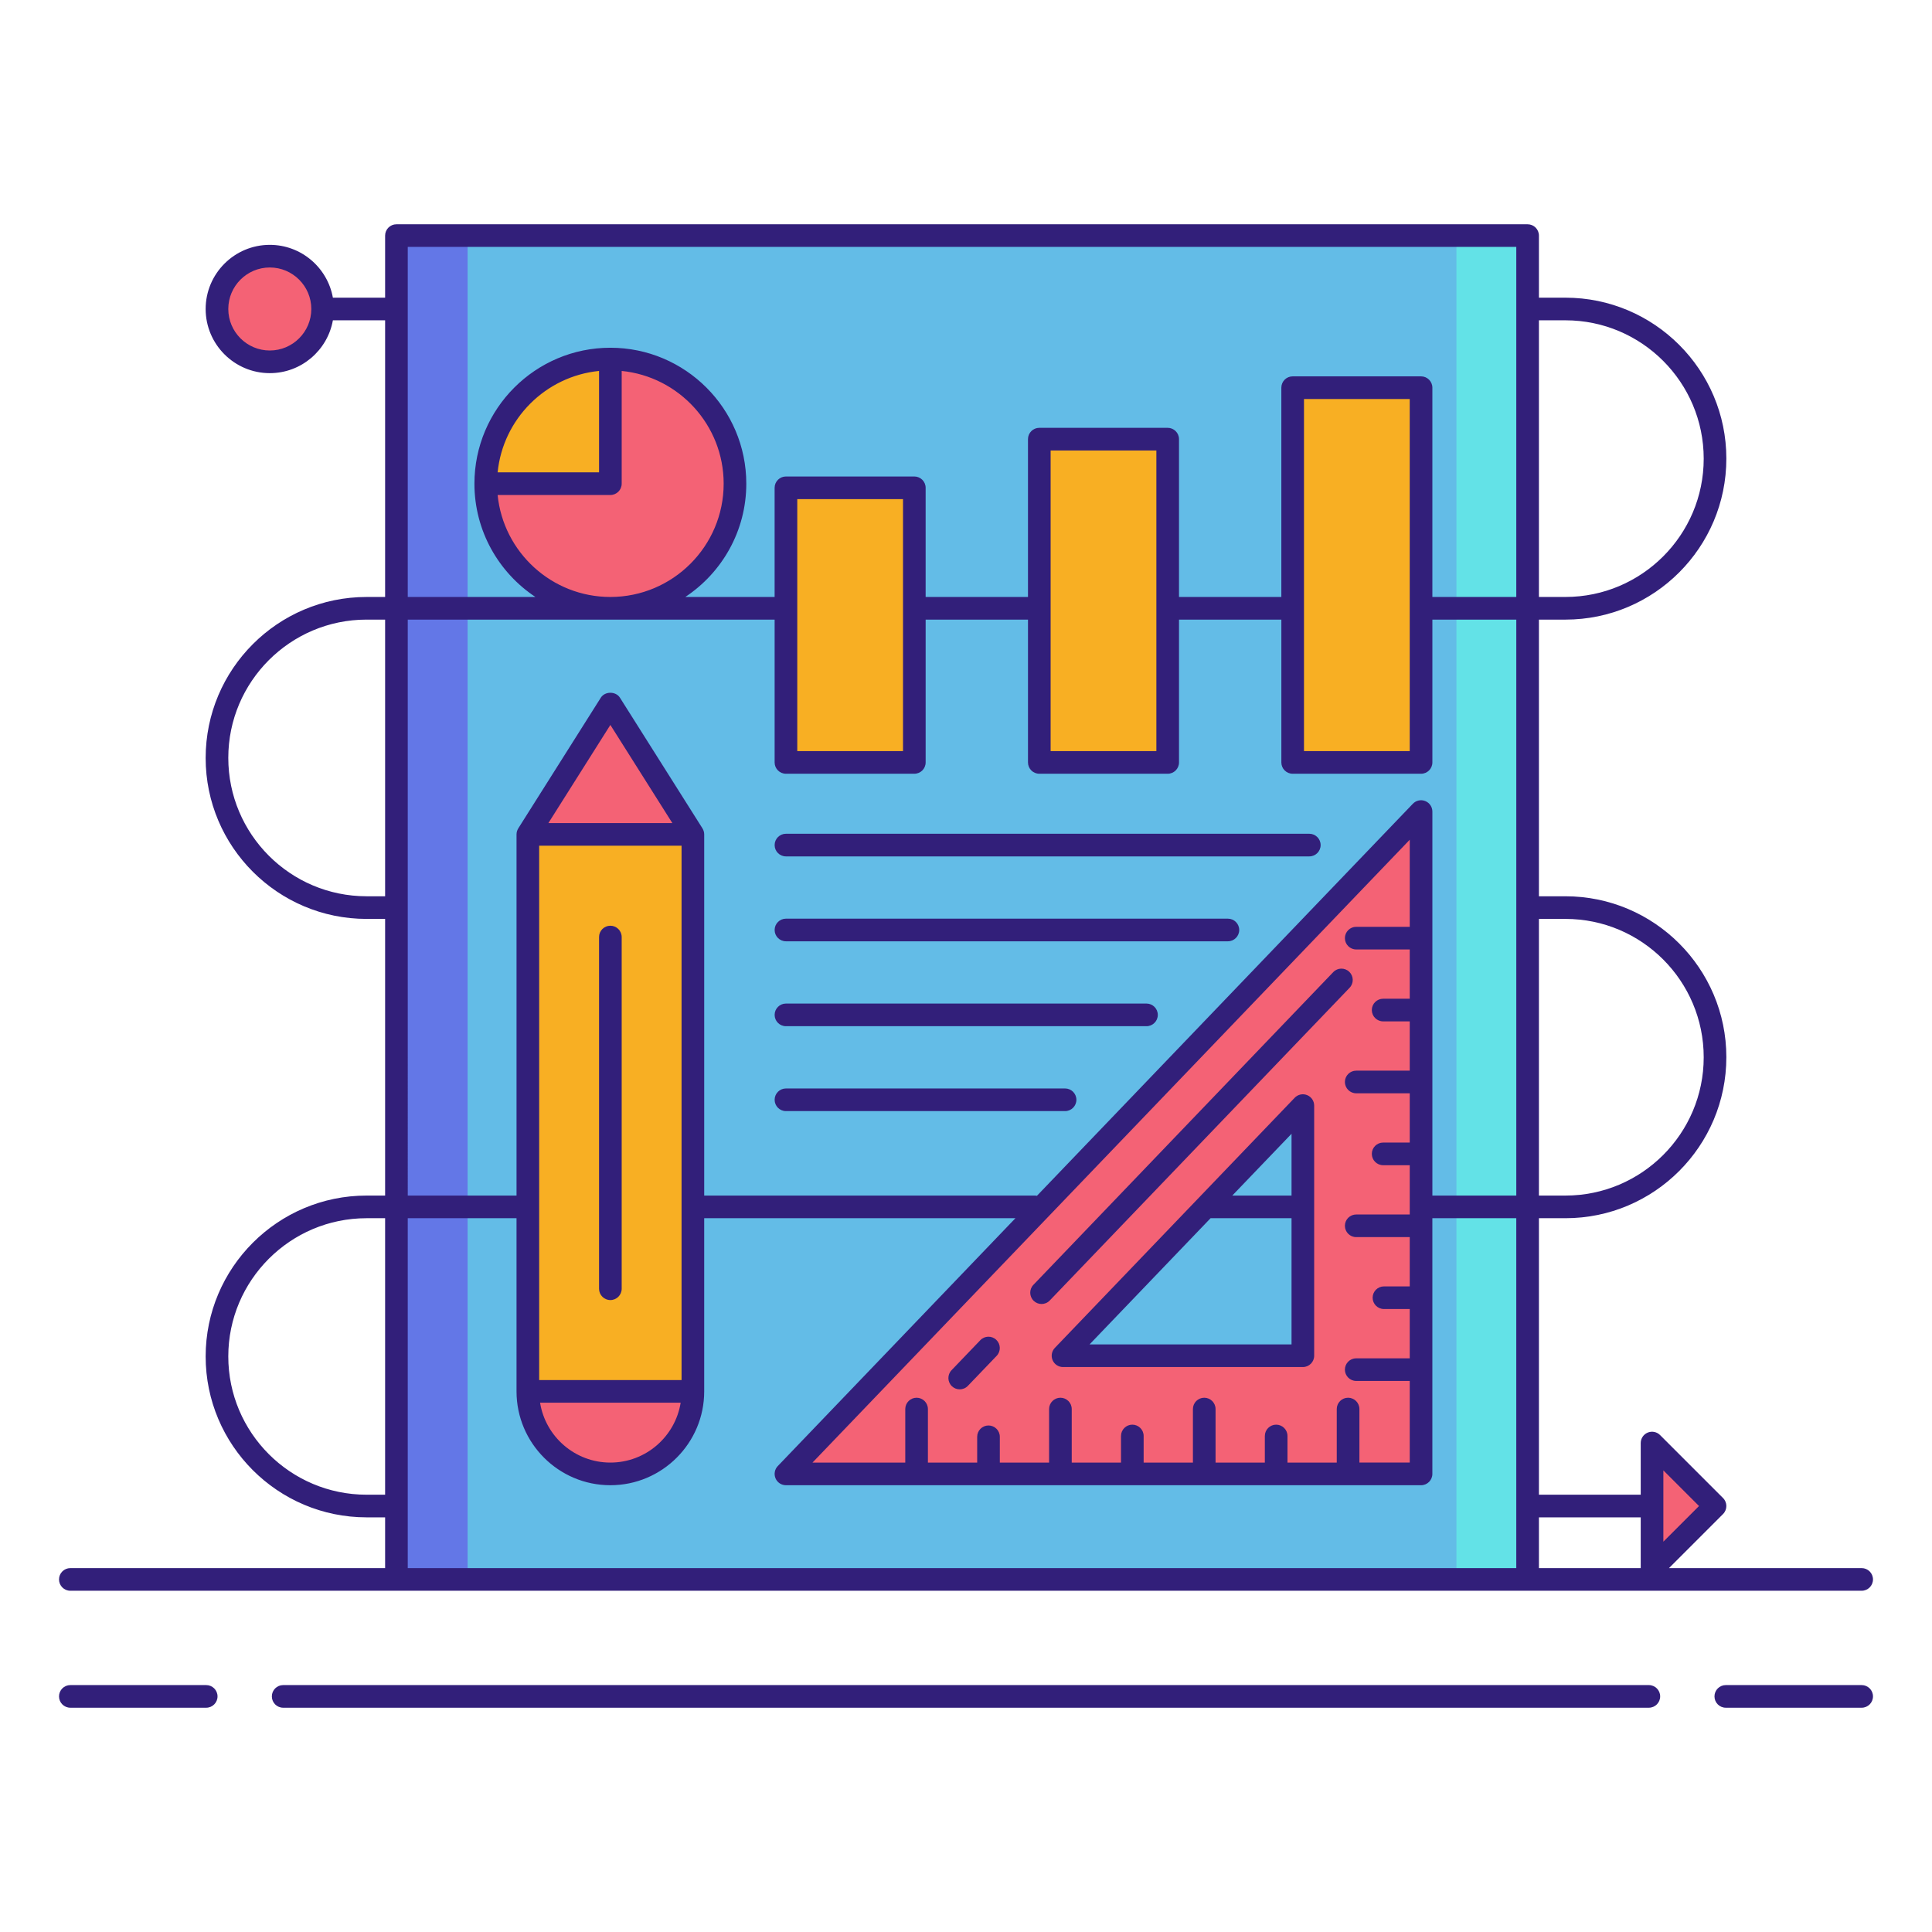 <svg id="Layer_1" enable-background="new 0 0 256 256" height="512" viewBox="0 0 256 256" width="512" xmlns="http://www.w3.org/2000/svg"><g><path d="m52.531 31.217h149.885v178.065h-149.885z" fill="#63bce7"/><g><path d="m52.531 31.217h9.428v178.065h-9.428z" fill="#6377e7"/></g><g><path d="m192.988 31.217h9.428v178.065h-9.428z" fill="#63e2e7"/></g><g fill="#f8af23"><path d="m104.143 64.637h17.011v36.388h-17.011z"/><path d="m137.714 58.19h17.011v42.835h-17.011z"/><path d="m171.285 51.37h17.011v49.655h-17.011z"/></g><path d="m104.143 195.3h84.153v-87.762zm68.493-15.659h-31.78l31.78-33.143z" fill="#f46275"/><g><path d="m69.943 110.562h21.868v73.804h-21.868z" fill="#f8af23"/><g fill="#f46275"><path d="m91.811 184.366c0 6.039-4.895 10.934-10.934 10.934s-10.934-4.895-10.934-10.934z"/><path d="m69.943 110.562 10.934-17.312 10.934 17.312z"/></g></g><g><g><path d="m80.877 47.579v16.511h-16.512c0 9.119 7.393 16.512 16.512 16.512s16.512-7.393 16.512-16.512-7.393-16.511-16.512-16.511z" fill="#f46275"/><path d="m80.877 47.579c-9.119 0-16.512 7.393-16.512 16.512h16.512z" fill="#f8af23"/></g></g><circle cx="35.75" cy="40.943" fill="#f46275" r="7"/><path d="m218.904 207.903 8.346-8.346-8.346-8.346z" fill="#f46275"/><g fill="#321f7a"><path d="m104.143 113.477h69.347c.828 0 1.5-.672 1.5-1.5s-.672-1.5-1.5-1.5h-69.347c-.828 0-1.5.672-1.5 1.5s.671 1.5 1.5 1.5z"/><path d="m104.143 124.727h58.559c.828 0 1.5-.672 1.5-1.5s-.672-1.5-1.5-1.5h-58.559c-.828 0-1.5.672-1.5 1.5s.671 1.5 1.5 1.5z"/><path d="m104.143 135.977h47.771c.828 0 1.5-.672 1.5-1.5s-.672-1.5-1.5-1.5h-47.771c-.828 0-1.5.672-1.5 1.5s.671 1.5 1.5 1.5z"/><path d="m104.143 147.227h36.984c.828 0 1.5-.672 1.5-1.5s-.672-1.5-1.5-1.5h-36.984c-.828 0-1.5.672-1.5 1.5s.671 1.5 1.5 1.5z"/><path d="m173.195 145.106c-.567-.229-1.217-.089-1.643.354l-31.78 33.143c-.416.434-.532 1.074-.297 1.627.236.553.779.911 1.38.911h31.78c.828 0 1.5-.672 1.5-1.5v-33.143c.001-.612-.371-1.163-.94-1.392zm-2.059 13.313h-7.853l7.853-8.189zm-26.764 19.722 16.034-16.722h10.729v16.722z"/><path d="m178.783 128.766c-.598-.572-1.547-.555-2.121.045l-39.733 41.438c-.573.598-.553 1.548.045 2.121.291.278.664.417 1.038.417.395 0 .788-.154 1.083-.462l39.733-41.438c.573-.598.553-1.548-.045-2.121z"/><path d="m129.897 177.582-3.812 3.975c-.574.598-.554 1.547.044 2.12.29.279.664.418 1.038.418.395 0 .788-.154 1.082-.462l3.812-3.975c.574-.598.554-1.547-.044-2.12-.595-.574-1.547-.555-2.12.044z"/><path d="m80.877 122.663c-.828 0-1.5.672-1.5 1.5v46.602c0 .828.672 1.5 1.5 1.5s1.5-.672 1.5-1.5v-46.602c0-.828-.672-1.5-1.5-1.5z"/><path d="m27.323 223.282h-18.003c-.828 0-1.5.672-1.5 1.5s.672 1.5 1.5 1.5h18.003c.828 0 1.5-.672 1.5-1.5s-.672-1.5-1.5-1.5z"/><path d="m246.68 223.282h-18.003c-.828 0-1.5.672-1.5 1.5s.672 1.5 1.5 1.5h18.003c.828 0 1.5-.672 1.5-1.5s-.672-1.5-1.5-1.5z"/><path d="m218.479 223.282h-180.958c-.828 0-1.5.672-1.5 1.5s.672 1.5 1.5 1.5h180.959c.828 0 1.5-.672 1.5-1.5s-.672-1.5-1.501-1.5z"/><path d="m9.32 210.782h43.21 149.886 44.264c.828 0 1.5-.672 1.5-1.5s-.672-1.5-1.5-1.5h-25.533l7.164-7.165c.586-.586.586-1.535 0-2.121l-8.346-8.346c-.43-.429-1.074-.557-1.635-.325s-.926.779-.926 1.386v6.846h-13.488v-36.638h3.515c11.756 0 21.319-9.563 21.319-21.339 0-11.756-9.563-21.319-21.319-21.319h-3.515v-36.659h3.515c11.756 0 21.319-9.563 21.319-21.34 0-11.755-9.563-21.318-21.319-21.318h-3.515v-8.226c0-.828-.672-1.5-1.5-1.5h-149.886c-.828 0-1.5.672-1.5 1.5v8.226h-6.921c-.712-3.973-4.185-7-8.359-7-4.687 0-8.5 3.813-8.5 8.5s3.813 8.5 8.5 8.5c4.174 0 7.648-3.027 8.359-7h6.921v36.658h-2.461c-11.756 0-21.319 9.563-21.319 21.34 0 11.756 9.563 21.319 21.319 21.319h2.461v36.658h-2.461c-11.756 0-21.319 9.563-21.319 21.319 0 11.755 9.563 21.318 21.319 21.318h2.461v6.726h-41.71c-.828 0-1.5.672-1.5 1.5s.672 1.5 1.5 1.5zm26.43-164.339c-3.032 0-5.5-2.468-5.5-5.5s2.468-5.5 5.5-5.5 5.5 2.468 5.5 5.5-2.468 5.5-5.5 5.5zm184.654 148.389 4.725 4.725-4.725 4.725zm-3 6.225v6.726h-13.488v-6.726zm-9.973-79.296c10.102 0 18.319 8.218 18.319 18.339 0 10.102-8.218 18.319-18.319 18.319h-3.515v-36.658zm0-79.318c10.102 0 18.319 8.218 18.319 18.34 0 10.101-8.218 18.318-18.319 18.318h-3.515v-36.658zm-153.401-1.49c0-.003.001-.006.001-.01s-.001-.006-.001-.01v-8.216h146.886v46.384h-11.12v-27.731c0-.828-.672-1.5-1.5-1.5h-17.011c-.828 0-1.5.672-1.5 1.5v27.731h-13.561v-20.911c0-.828-.672-1.5-1.5-1.5h-17.011c-.828 0-1.5.672-1.5 1.5v20.911h-13.561v-14.463c0-.828-.672-1.5-1.5-1.5h-17.011c-.828 0-1.5.672-1.5 1.5v14.464h-11.833c4.864-3.229 8.08-8.749 8.08-15.012 0-9.932-8.08-18.012-18.012-18.012s-18.012 8.08-18.012 18.012c0 6.262 3.217 11.783 8.08 15.012h-16.914zm118.755 11.917h14.011v46.655h-14.011zm-19.56 6.82v39.835h-14.011v-39.835zm-33.572 6.448v33.388h-14.011v-33.388zm-38.776-.548c.828 0 1.5-.672 1.5-1.5v-14.938c7.576.755 13.512 7.166 13.512 14.938 0 8.277-6.734 15.012-15.012 15.012-7.771 0-14.183-5.936-14.938-13.512zm-14.938-3c.706-7.082 6.355-12.731 13.438-13.438v13.438zm-17.37 56.171c-10.102 0-18.319-8.218-18.319-18.34 0-10.102 8.218-18.319 18.319-18.319h2.461v36.659zm5.461-36.659h48.612v18.924c0 .828.672 1.5 1.5 1.5h17.011c.828 0 1.5-.672 1.5-1.5v-18.924h13.561v18.924c0 .828.672 1.5 1.5 1.5h17.011c.828 0 1.5-.672 1.5-1.5v-18.924h13.561v18.924c0 .828.672 1.5 1.5 1.5h17.011c.828 0 1.5-.672 1.5-1.5v-18.924h11.12v76.317h-11.12v-50.881c0-.612-.372-1.163-.94-1.392-.567-.229-1.218-.09-1.643.354l-49.814 51.95c-.099-.021-.2-.031-.305-.031h-43.784v-47.856c0-.295-.088-.569-.236-.801h.004l-10.933-17.313c-.551-.871-1.986-.871-2.537 0l-10.934 17.312h.004c-.147.232-.236.506-.236.801v47.856h-14.413zm124.597 103.106c-.828 0-1.5.672-1.5 1.5v7.092h-6.529v-3.524c0-.828-.672-1.5-1.5-1.5s-1.5.672-1.5 1.5v3.524h-6.53v-7.092c0-.828-.672-1.5-1.5-1.5s-1.5.672-1.5 1.5v7.092h-6.529v-3.524c0-.828-.672-1.5-1.5-1.5s-1.5.672-1.5 1.5v3.524h-6.529v-7.092c0-.828-.672-1.5-1.5-1.5s-1.5.672-1.5 1.5v7.092h-6.529v-3.416c0-.828-.672-1.5-1.5-1.5s-1.5.672-1.5 1.5v3.416h-6.529v-7.092c0-.828-.672-1.5-1.5-1.5s-1.5.672-1.5 1.5v7.092h-12.291l79.137-82.53v11.539h-7.092c-.828 0-1.5.672-1.5 1.5s.672 1.5 1.5 1.5h7.092v6.529h-3.525c-.828 0-1.5.672-1.5 1.5s.672 1.5 1.5 1.5h3.525v6.53h-7.092c-.828 0-1.5.672-1.5 1.5s.672 1.5 1.5 1.5h7.092v6.529h-3.525c-.828 0-1.5.672-1.5 1.5s.672 1.5 1.5 1.5h3.525v6.529h-7.092c-.828 0-1.5.672-1.5 1.5s.672 1.5 1.5 1.5h7.092v6.529h-3.417c-.828 0-1.5.672-1.5 1.5s.672 1.5 1.5 1.5h3.417v6.529h-7.092c-.828 0-1.5.672-1.5 1.5s.672 1.5 1.5 1.5h7.092v10.816h-6.669v-7.092c-.002-.828-.674-1.5-1.502-1.5zm-105.962-76.146 8.212-13.003 8.212 13.003zm-1.222 3h18.867v70.804h-18.867zm18.748 73.804c-.721 4.491-4.623 7.934-9.314 7.934s-8.594-3.442-9.314-7.934zm-41.622 12.191c-10.102 0-18.319-8.218-18.319-18.319s8.218-18.318 18.319-18.318h2.461v36.638h-2.461zm5.461-36.638h14.413v22.947c0 6.855 5.578 12.434 12.434 12.434s12.434-5.578 12.434-12.434v-22.947h41.241l-31.492 32.843c-.416.434-.532 1.074-.297 1.627.236.553.779.911 1.38.911h84.153c.828 0 1.5-.672 1.5-1.5v-33.881h11.12v46.363h-146.886z"/></g></g></svg>